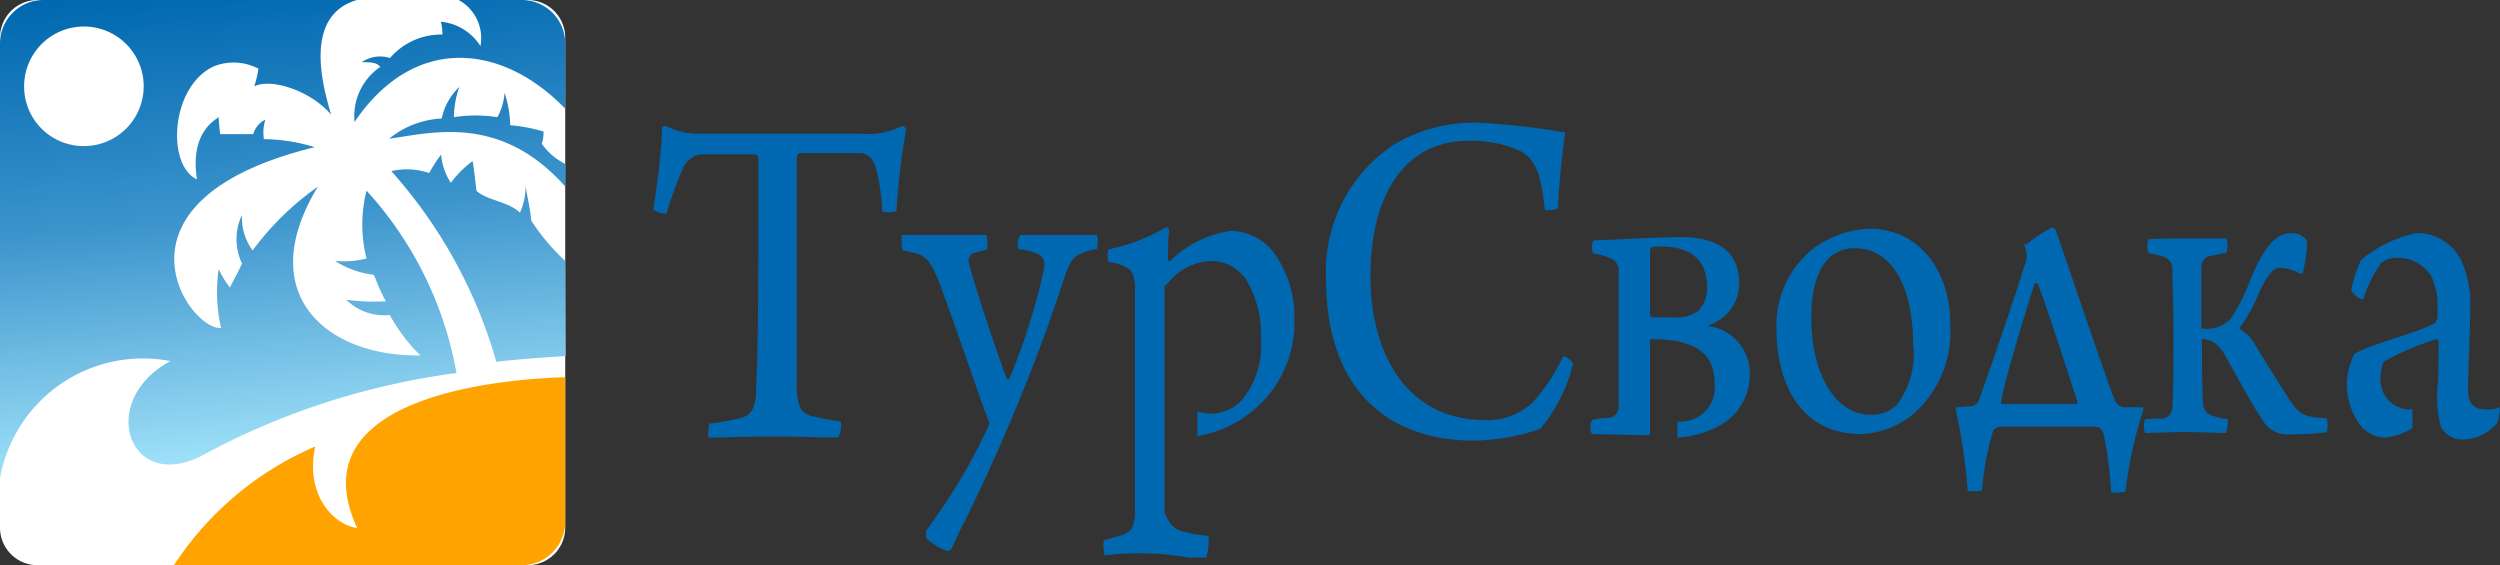 <svg id="Layer_1" data-name="Layer 1" xmlns="http://www.w3.org/2000/svg" xmlns:xlink="http://www.w3.org/1999/xlink" viewBox="0 0 115 26"><rect x="0" y="0" width="115" height="26" fill="#333333" stroke="none"/><defs><style>.cls-1{fill:#fff;}.cls-1,.cls-2,.cls-3,.cls-4{fill-rule:evenodd;}.cls-2{fill:url(#linear-gradient);}.cls-3{fill:#ffa300;}.cls-4{fill:#0068b0;}</style><linearGradient id="linear-gradient" x1="11.88" y1="28.79" x2="13.77" y2="7.26" gradientTransform="matrix(1, 0, 0, -1, 0, 28)" gradientUnits="userSpaceOnUse"><stop offset="0" stop-color="#0068b0"/><stop offset="0.49" stop-color="#3c94cc"/><stop offset="1" stop-color="#9ee0f8"/></linearGradient></defs><title>logo-xs</title><path class="cls-1" d="M24.29,26H1.71A1.73,1.73,0,0,1,0,24.29V1.71A1.73,1.73,0,0,1,1.71,0H24.29A1.73,1.73,0,0,1,26,1.71V24.29A1.73,1.73,0,0,1,24.29,26Z"/><path class="cls-2" d="M2,0H16.42c-2.53.74-1.53,4.09-1.19,5.27-1-1.15-2.79-1.67-3.53-1.3a6,6,0,0,0,.19-.81,2.46,2.46,0,0,0-2.05-.11c-2,.92-2.19,4.56-.78,5.2-.29-1.9.56-2.57,1-2.86a7.62,7.62,0,0,0,.07.78l1.52,0a1.07,1.07,0,0,1,.56-.67,1.93,1.93,0,0,0-.07.9,8.29,8.29,0,0,1,2.34.37c-10,2.45-5.8,8.43-4.31,8.32a7.36,7.36,0,0,1-.11-2.71,4.19,4.19,0,0,0,.52.85c.07-.19.4-.74.55-1.11a2.61,2.61,0,0,1,0-2.23,2.55,2.55,0,0,0,.49,1.63,13.09,13.09,0,0,1,3-2.93c-3,4.94.41,7.83,4.72,7.76a7.88,7.88,0,0,1-1.41-1.86,2.47,2.47,0,0,1-2-.7,9.83,9.83,0,0,0,1.82.07c-.33-.59-.44-1-.56-1.22A4.16,4.16,0,0,1,15.41,12a4.13,4.13,0,0,0,1.45-.11,6.35,6.35,0,0,1,0-3.12A16.82,16.82,0,0,1,21,17.16,33.81,33.81,0,0,0,9.21,21c-3.3,1.63-4.75-2.57-1.37-4.39A6.68,6.68,0,0,0,0,22V2A2,2,0,0,1,2,0ZM21.1,0a2,2,0,0,1,1,2.12A2.42,2.42,0,0,0,20.28,1a2.2,2.2,0,0,1,.07.59,3.09,3.09,0,0,0-2.41,1.08,1.49,1.49,0,0,0-1.3.19c.33,0,.71,0,.85.22a2.73,2.73,0,0,0-1.18,2.53C19.05,1.56,23.1,2,26,5V2a2,2,0,0,0-2-2ZM26,7.54a2.92,2.92,0,0,1-1.08-.93A1.41,1.41,0,0,0,25,6.05a7.51,7.51,0,0,0-1.53-.29,5.08,5.08,0,0,0-.26-1.49,2.7,2.7,0,0,1-.33,1.12,6.49,6.49,0,0,0-2,0A4.21,4.21,0,0,1,21.13,4a2.76,2.76,0,0,0-.81,1.45,4.17,4.17,0,0,0-2.42.93C19.8,6.13,23,5.2,26,8.58v-1ZM26,12a9.48,9.48,0,0,1-1.56-1.85c-.07-.67-.19-1.08-.26-1.6a3.05,3.05,0,0,1-.26,1.23c-.56-.52-1.52-.56-2-1-.07-.52-.11-1-.18-1.37a4.63,4.63,0,0,0-1,1,2.79,2.79,0,0,1-.45-1.3,7.5,7.5,0,0,0-.55.85A3.19,3.19,0,0,0,18,7.87a22.34,22.34,0,0,1,4.83,8.77c1-.11,2-.19,3.19-.26Z"/><path class="cls-3" d="M26,17.35V24a2,2,0,0,1-2,2H8a14.64,14.64,0,0,1,6.5-5.46c-.48,2.23.85,3.6,1.93,3.75C13.52,18,23.77,17.42,26,17.35Z"/><path class="cls-1" d="M3.86,6.72A2.75,2.75,0,1,0,1.11,4,2.74,2.74,0,0,0,3.86,6.72Z"/><path class="cls-4" d="M73.23,19.33a.72.72,0,0,0,0,.64c.55,0,2.12.05,2.67.05V15.6c.25,0,0,0,.1,0,2,0,2.87.69,2.87,2a1.58,1.58,0,0,1-1.71,1.79h0v.74a4.51,4.51,0,0,0,1.71-.44,2.67,2.67,0,0,0,1.62-2.44A2.21,2.21,0,0,0,78.62,15c-.05,0,0-.05,0-.05A2,2,0,0,0,80,13c0-1.84-1.66-2.09-2.62-2.09-1.16,0-2.77.1-4.08.15a.64.64,0,0,0,0,.6,2.77,2.77,0,0,1,.91.29.59.59,0,0,1,.25.55v6.17a.53.53,0,0,1-.4.55,3.07,3.07,0,0,0-.81.1Zm4.84-5A1.69,1.69,0,0,1,77,14.6H76s-.1-.1-.1-.1c0-1,0-2.69,0-3a.23.23,0,0,1,.15-.15c1.46-.1,2.47.4,2.47,1.84A1.44,1.44,0,0,1,78.07,14.35Z"/><path class="cls-4" d="M112.13,14v.6c0,.05-.1.2-.1.25-.76.45-3.08,1-3.73,1.44a3.42,3.42,0,0,0-.35,1.3,3.19,3.19,0,0,0,.65,2,1.52,1.52,0,0,0,1.11.54,2.82,2.82,0,0,0,1.26-.44v-.85h-.1a1.37,1.37,0,0,1-1.36-1.54c0-.25.1-.7.2-.7a12.72,12.72,0,0,1,2.37-1,.11.11,0,0,1,.1.1c0,.34,0,1.49-.05,2.09a5.19,5.19,0,0,0,.15,1.84,1.13,1.13,0,0,0,1,.59,2.1,2.1,0,0,0,1.61-.79,3,3,0,0,0,.1-.7,1.51,1.51,0,0,1-.71.1c-.6,0-.75-.45-.75-.9,0-.89.1-2.63.1-3.78a4.76,4.76,0,0,0-.45-2.24,2.26,2.26,0,0,0-2-1.19,5.77,5.77,0,0,0-2.57,1.24,6.07,6.07,0,0,0-.45,1.35c0,.2.5.54.55.45a6.22,6.22,0,0,1,.81-1.65,1.13,1.13,0,0,1,.8-.25,1.79,1.79,0,0,1,1.52.85A3.08,3.08,0,0,1,112.13,14Z"/><path class="cls-4" d="M98.68,19.28a.84.84,0,0,0,0,.64c.15,0,1.31-.05,2-.05l1.71.05a2.45,2.45,0,0,0,.1-.64,3.5,3.5,0,0,1-.7-.15.61.61,0,0,1-.45-.65c-.05-.65-.05-2-.05-2.88.55,0,.9.39,1.2,1,.66,1.15,1,1.84,1.57,2.69a1.3,1.3,0,0,0,1.26.69,12.36,12.36,0,0,0,1.71-.1,1.28,1.28,0,0,0,0-.64c-1-.05-1.26-.15-1.71-.85s-1.11-1.74-1.62-2.59a1.93,1.93,0,0,0-.7-.69,7.43,7.43,0,0,0,.91-1.64c.45-.95.7-1.15,1-1.15a2.25,2.25,0,0,1,.86.25c.05.05.1,0,.15,0a5.57,5.57,0,0,0,.2-1.49.76.76,0,0,0-.7-.35c-.51,0-1.16.2-2,2.39a8.84,8.84,0,0,1-.8,1.54,1.59,1.59,0,0,1-1.36.45V12.36c0-.35.15-.55.45-.59l.7-.15a1,1,0,0,0,0-.65c-.15,0-.8,0-1.91,0S99,11,98.83,11a1,1,0,0,0,0,.65,3.05,3.05,0,0,1,.65.15.59.59,0,0,1,.45.64c0,.3.05,1.64.05,2.84s0,3-.05,3.38a.55.55,0,0,1-.45.6C99.18,19.23,98.93,19.28,98.68,19.28Z"/><path class="cls-4" d="M93.13,11.17c0,.05,0,.1,0,.15a1.12,1.12,0,0,1,0,.89c-.35,1.15-1.56,4.73-2.11,6.22a.57.57,0,0,1-.26.25l-.75.05-.05.1a25.32,25.32,0,0,1,.55,3.73c0,.05.61.05.66,0a13.11,13.11,0,0,1,.5-2.69c0-.09.2-.24.3-.24h4.44c.15,0,.25.1.35.29a19,19,0,0,1,.35,2.69c0,.1.56.05.66,0a19.55,19.55,0,0,1,.8-3.68.3.3,0,0,0,0-.2h-.9a.55.55,0,0,1-.36-.25c-.45-1.09-2-5.77-2.72-7.81-.05-.15-.1-.2-.2-.2a6.24,6.24,0,0,0-1.21.8Zm.46,1.89a.09.09,0,0,1,.15,0c.4,1,1.51,4.48,1.81,5.37a.5.5,0,0,1,0,.15H92.07a.11.11,0,0,1,0-.15C92.07,17.93,93.38,13.66,93.59,13.06Z"/><path class="cls-4" d="M86,10.52a4.67,4.67,0,0,0-2.57.9,4.49,4.49,0,0,0-1.71,3.73c0,2.34,1,4.82,3.93,4.82a4.12,4.12,0,0,0,2.26-.84A5,5,0,0,0,89.71,15c.05-2.44-1.36-4.48-3.73-4.48Zm-.66.9C87,11.42,88,13.16,88,15.79a3.87,3.87,0,0,1-.75,2.84,1.67,1.67,0,0,1-1.21.45c-1.56,0-2.72-1.79-2.72-4.48,0-1.69.5-2.54,1-2.88A1.65,1.65,0,0,1,85.32,11.42Z"/><path class="cls-4" d="M55,20.07a5.37,5.37,0,0,0,2.82-1.34,5.26,5.26,0,0,0,1.72-4.13,4.94,4.94,0,0,0-.91-2.93,2.51,2.51,0,0,0-2-1.05A5,5,0,0,0,53.83,12s-.1,0-.1,0a11.67,11.67,0,0,1,.05-1.39c0-.05-.1-.2-.15-.15A8.61,8.61,0,0,1,51,11.47a.79.79,0,0,0,0,.59,1.94,1.94,0,0,1,.91.3c.2.15.25.35.3.75,0,.79,0,1.74,0,4.72,0,3.64,0,5,0,5.68s-.15.94-.55,1.09l-.86.25c-.1.1,0,.55,0,.7a12.94,12.94,0,0,1,3.88.1h.8a2.55,2.55,0,0,0,.11-1,6,6,0,0,1-1.16-.2c-.46-.1-.61-.35-.86-.84V13.16c.25-.2.35-.4.45-.45a2.59,2.59,0,0,1,1.67-.7,1.9,1.9,0,0,1,1.66.9A4.81,4.81,0,0,1,58,15.55a3.91,3.91,0,0,1-.9,2.88,2,2,0,0,1-1.36.6,2.24,2.24,0,0,1-.66-.1v1.14Z"/><path class="cls-4" d="M71.06,9.63c0,.1.56,0,.61-.05A35,35,0,0,1,72,6.09a37.14,37.14,0,0,0-3.88-.44,7.21,7.21,0,0,0-4,1A7,7,0,0,0,61,12.86c0,4.68,2.47,7.41,6.85,7.41a10.17,10.17,0,0,0,3-.54,7.38,7.38,0,0,0,1.51-3,.75.75,0,0,0-.45-.35,8.65,8.65,0,0,1-1.46,2.19,3.08,3.08,0,0,1-2.17.75c-3.52,0-5.24-3-5.24-6.62,0-3.78,1.62-6.22,4.49-6.22a5.34,5.34,0,0,1,2.47.5C70.61,7.39,70.86,7.83,71.06,9.63Z"/><path class="cls-4" d="M41.54,11.52a6.52,6.52,0,0,1,.65.15c.56.19.76.59,1.26,2,.61,1.64,1.46,4.17,1.92,5.42.05.1.15.4.15.4a26.54,26.54,0,0,1-2.92,4.92v.35a3,3,0,0,0,1,.6l.16-.1c.15-.3.35-.8.6-1.25A85.53,85.53,0,0,0,49,12.66c.2-.6.4-.89.75-1a2.32,2.32,0,0,1,.71-.2,1.42,1.42,0,0,0,0-.65c-.56,0-1.11,0-1.82,0s-1.46,0-1.71,0a1,1,0,0,0-.1.65,3.21,3.21,0,0,1,.86.2c.35.14.35.39.35.64a29.63,29.63,0,0,1-1.61,5.13h-.11c-.15-.3-1.46-4.13-1.76-5.38a.44.44,0,0,1,.15-.39c.15-.05.46-.1.71-.2,0-.1,0-.6-.05-.65-.3,0-1.16,0-2,0s-1.56,0-1.91,0C41.49,10.92,41.44,11.37,41.54,11.52Z"/><path class="cls-4" d="M38.67,19.38a9.44,9.44,0,0,1-1.36-.25c-.46-.15-.61-.4-.66-1.2,0-1.14,0-7.36,0-10.69a.38.38,0,0,1,.1-.2h2.77c.36,0,.61.2.76.65a8.74,8.74,0,0,1,.3,2c0,.1.55.1.66,0a31.66,31.66,0,0,1,.45-3.79s-.15-.1-.2-.1a3.57,3.57,0,0,1-1.92.35h-7.3a3.24,3.24,0,0,1-1.62-.35c-.1,0-.2,0-.2.1,0,1-.25,2.79-.4,3.74a1,1,0,0,0,.6.19,19.85,19.85,0,0,1,.76-2.08,1.07,1.07,0,0,1,.81-.65h2.52a.22.22,0,0,1,.15.2c0,3.73,0,8.55-.1,10.3,0,1-.1,1.49-.76,1.64a12.75,12.75,0,0,1-1.41.25c0,.1-.1.54,0,.64.5,0,1.51-.05,3-.05,1.21,0,2.37.05,2.92.05C38.67,20,38.72,19.53,38.67,19.38Z"/></svg>